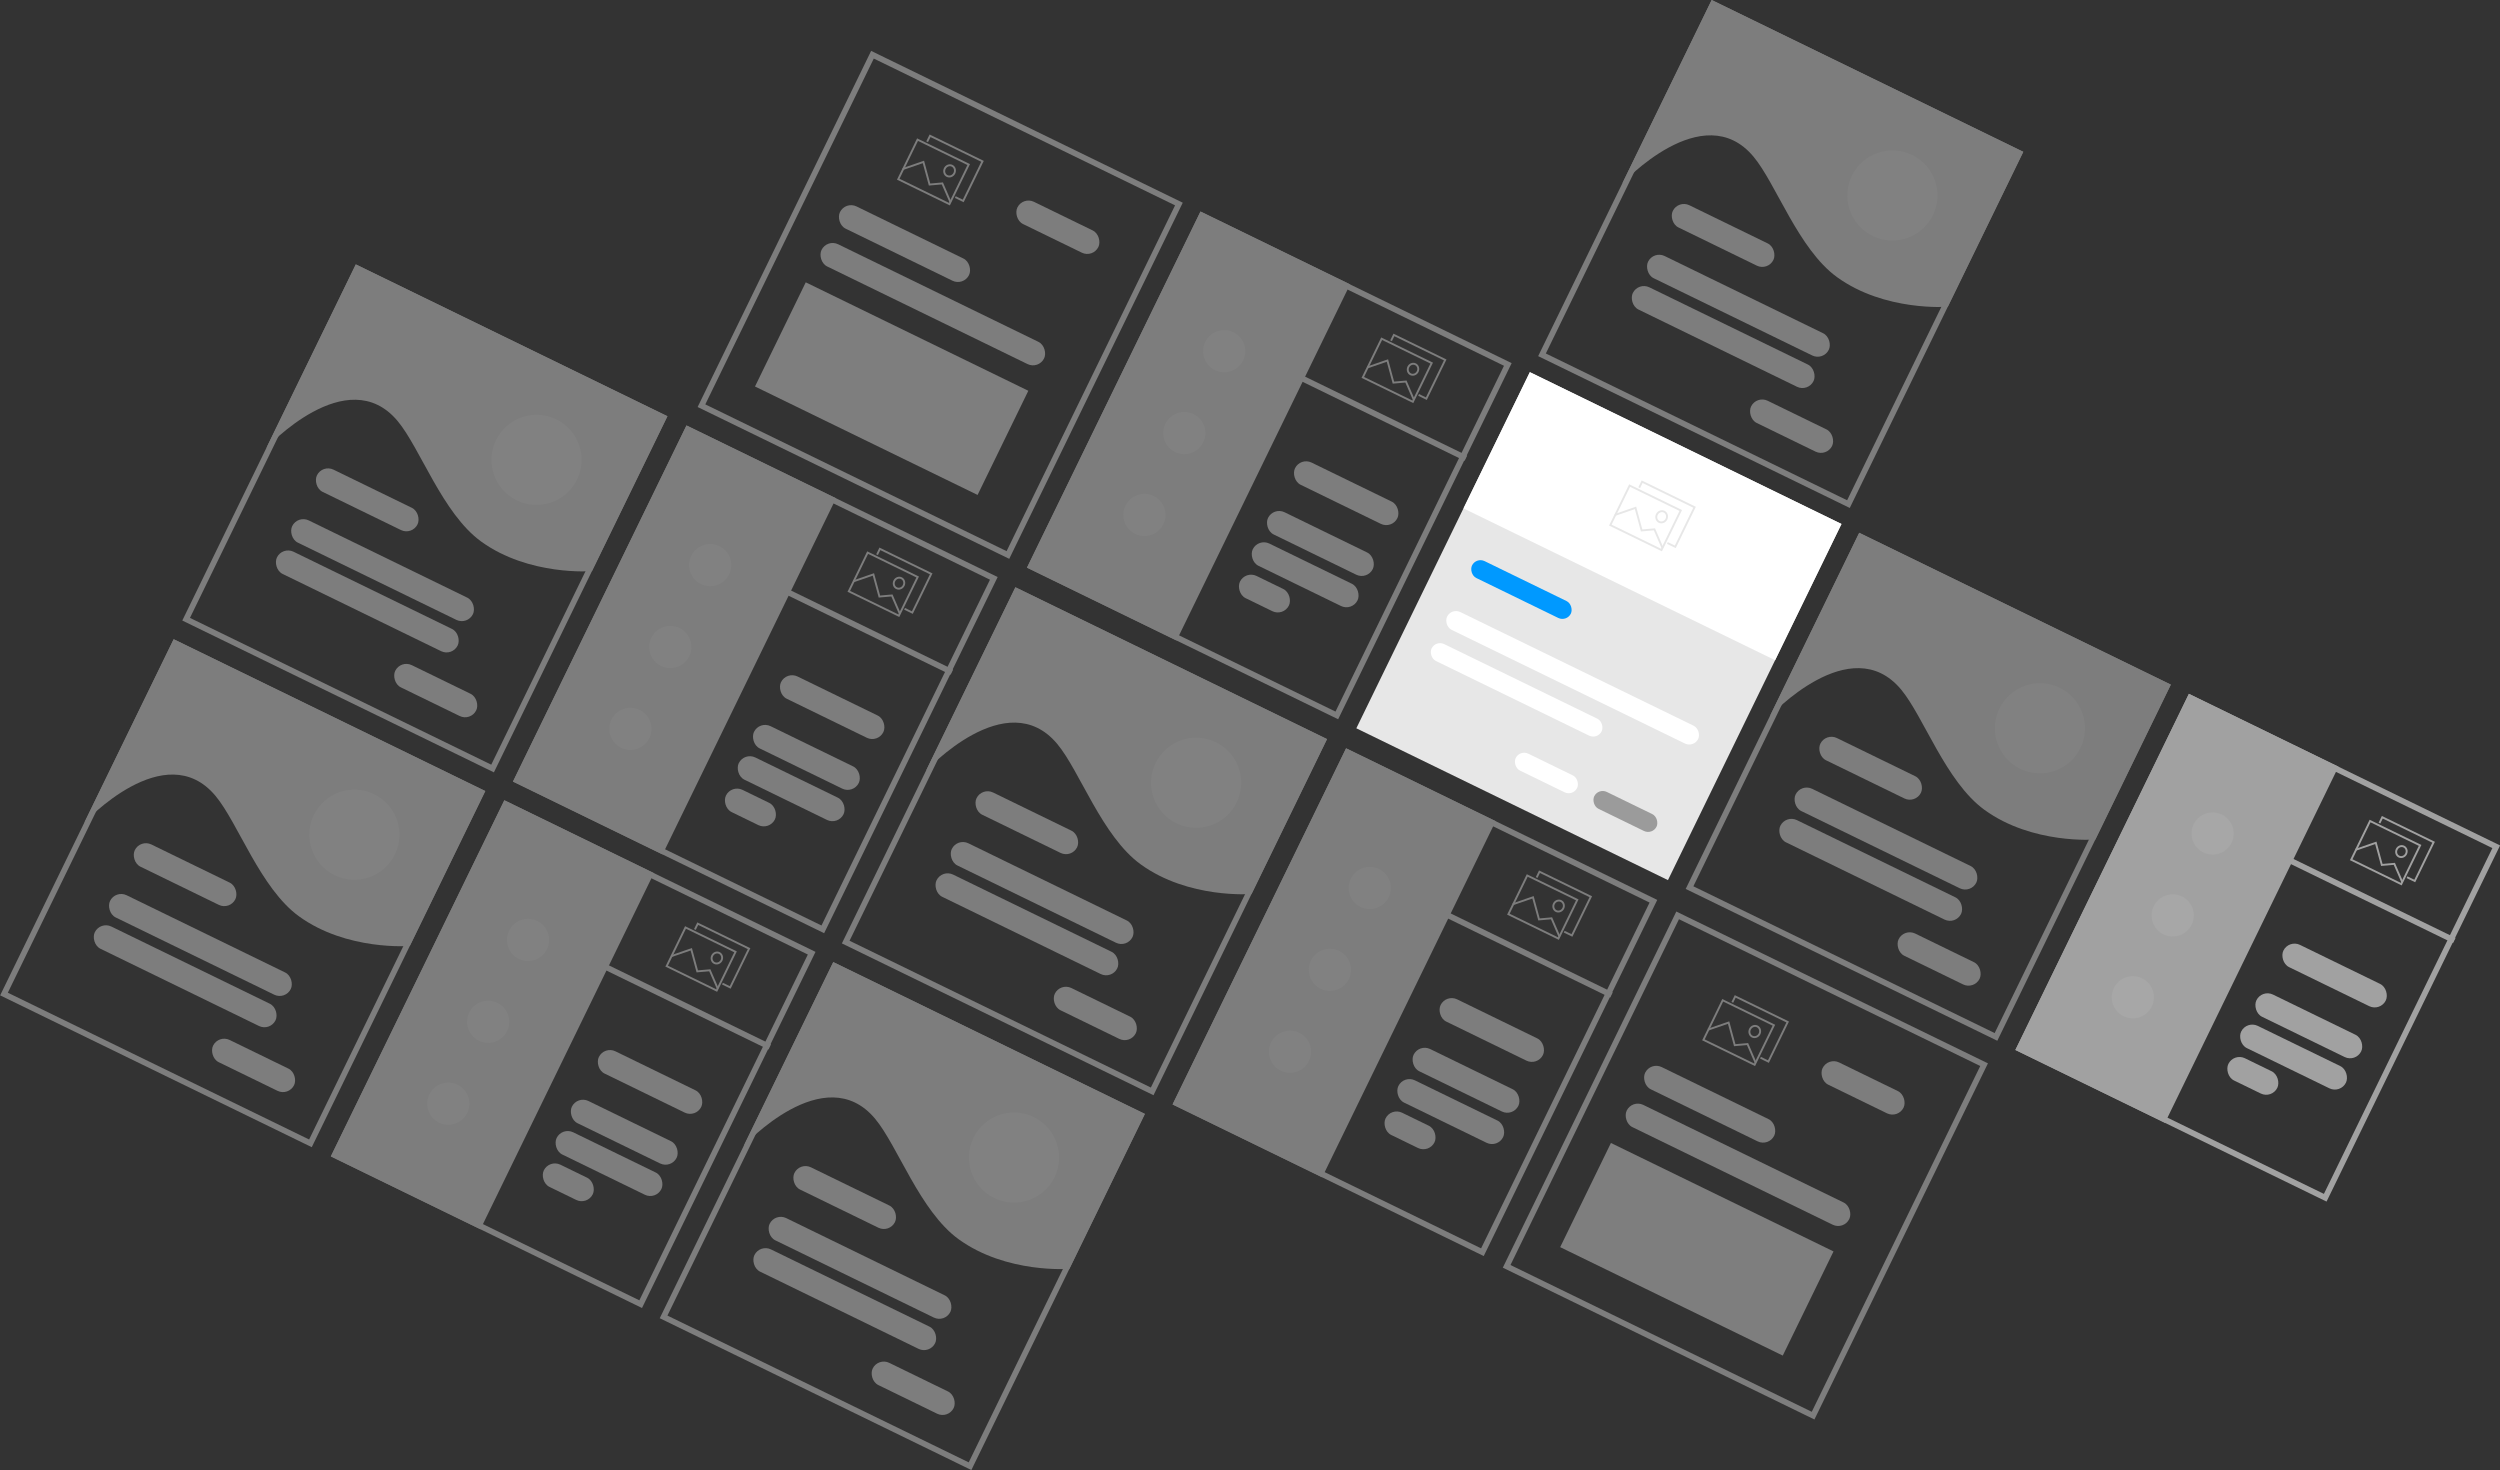 <svg xmlns="http://www.w3.org/2000/svg" xmlns:xlink="http://www.w3.org/1999/xlink" width="2607.914" height="1533.558" viewBox="0 0 2607.914 1533.558">
  <rect x="0" y="0" width="2607.914" height="1533.558" fill="#333333" stroke="none"/>
  <defs>
    <clipPath id="clip-path">
      <rect width="45.458" height="243.82" fill="none"/>
    </clipPath>
  </defs>
  <g id="Group_10" data-name="Group 10" transform="translate(256.133 82.637)">
    <g id="Group_6" data-name="Group 6" transform="translate(-66.133 -81.637)">
      <g id="sample1" transform="matrix(0.899, 0.438, -0.438, 0.899, 1062.31, 219.65)" opacity="0.4">
        <g id="Rectangle_4" data-name="Rectangle 4" transform="translate(0)" fill="none" stroke="#ebebeb" stroke-width="6">
          <rect width="361.08" height="413.253" stroke="none"/>
          <rect x="3" y="3" width="355.08" height="407.253" fill="none"/>
        </g>
        <rect id="Rectangle_5" data-name="Rectangle 5" width="173.566" height="413.253" transform="translate(0)" fill="#ebebeb"/>
        <g id="basic_picture_multiple" transform="translate(227.635 27.36)">
          <g id="Group_1" data-name="Group 1" transform="translate(0.363 9.143)">
            <rect id="Rectangle_6" data-name="Rectangle 6" width="58.079" height="44.915" fill="none" stroke="#ebebeb" stroke-miterlimit="10" stroke-width="2"/>
          </g>
          <path id="Path_1" data-name="Path 1" d="M0,6.742V0H59.557V44.949h-8.99" transform="translate(10.113)" fill="none" stroke="#ebebeb" stroke-miterlimit="10" stroke-width="2"/>
          <path id="Path_2" data-name="Path 2" d="M0,15.732,15.732,0,31.464,17.98,42.7,11.237,58.433,24.722" transform="translate(0 26.969)" fill="none" stroke="#ebebeb" stroke-miterlimit="10" stroke-width="2"/>
          <ellipse id="Ellipse_1" data-name="Ellipse 1" cx="5.421" cy="5.808" rx="5.421" ry="5.808" transform="translate(38.308 17.661)" fill="none" stroke="#ebebeb" stroke-miterlimit="10" stroke-width="2"/>
        </g>
        <rect id="Rectangle_7" data-name="Rectangle 7" width="118.81" height="25.828" rx="12.914" transform="translate(205.933 184.673)" fill="#ebebeb"/>
        <rect id="Rectangle_7-2" data-name="Rectangle 7" width="121.597" height="25.828" rx="12.914" transform="translate(203.323 243.594)" fill="#ebebeb"/>
        <rect id="Rectangle_7-3" data-name="Rectangle 7" width="121.597" height="25.828" rx="12.914" transform="translate(203.323 279.915)" fill="#ebebeb"/>
        <rect id="Rectangle_9" data-name="Rectangle 9" width="56.822" height="25.828" rx="12.914" transform="translate(206.11 316.139)" fill="#ebebeb"/>
        <line id="Line_1" data-name="Line 1" x2="346.1" transform="translate(15.497 110.065)" fill="none" stroke="#ebebeb" stroke-width="6"/>
        <g id="Repeat_Grid_1" data-name="Repeat Grid 1" transform="translate(64.054 98.148)" clip-path="url(#clip-path)">
          <g transform="translate(-242 -1253)">
            <circle id="Ellipse_2" data-name="Ellipse 2" cx="22" cy="22" r="22" transform="translate(242 1253)" fill="#f5f5f5"/>
          </g>
          <g transform="translate(-242 -1158)">
            <circle id="Ellipse_2-2" data-name="Ellipse 2" cx="22" cy="22" r="22" transform="translate(242 1253)" fill="#f5f5f5"/>
          </g>
          <g transform="translate(-242 -1063)">
            <circle id="Ellipse_2-3" data-name="Ellipse 2" cx="22" cy="22" r="22" transform="translate(242 1253)" fill="#f5f5f5"/>
          </g>
        </g>
      </g>
      <g id="sample1-2" data-name="sample1" transform="matrix(0.899, 0.438, -0.438, 0.899, 1214.181, 779.608)" opacity="0.4">
        <g id="Rectangle_4-2" data-name="Rectangle 4" transform="translate(0)" fill="none" stroke="#ebebeb" stroke-width="6">
          <rect width="361.08" height="413.253" stroke="none"/>
          <rect x="3" y="3" width="355.08" height="407.253" fill="none"/>
        </g>
        <rect id="Rectangle_5-2" data-name="Rectangle 5" width="173.566" height="413.253" transform="translate(0)" fill="#ebebeb"/>
        <g id="basic_picture_multiple-2" data-name="basic_picture_multiple" transform="translate(227.635 27.36)">
          <g id="Group_1-2" data-name="Group 1" transform="translate(0.363 9.143)">
            <rect id="Rectangle_6-2" data-name="Rectangle 6" width="58.079" height="44.915" fill="none" stroke="#ebebeb" stroke-miterlimit="10" stroke-width="2"/>
          </g>
          <path id="Path_1-2" data-name="Path 1" d="M0,6.742V0H59.557V44.949h-8.99" transform="translate(10.113)" fill="none" stroke="#ebebeb" stroke-miterlimit="10" stroke-width="2"/>
          <path id="Path_2-2" data-name="Path 2" d="M0,15.732,15.732,0,31.464,17.98,42.7,11.237,58.433,24.722" transform="translate(0 26.969)" fill="none" stroke="#ebebeb" stroke-miterlimit="10" stroke-width="2"/>
          <ellipse id="Ellipse_1-2" data-name="Ellipse 1" cx="5.421" cy="5.808" rx="5.421" ry="5.808" transform="translate(38.308 17.661)" fill="none" stroke="#ebebeb" stroke-miterlimit="10" stroke-width="2"/>
        </g>
        <rect id="Rectangle_7-4" data-name="Rectangle 7" width="118.81" height="25.828" rx="12.914" transform="translate(205.933 184.673)" fill="#ebebeb"/>
        <rect id="Rectangle_7-5" data-name="Rectangle 7" width="121.597" height="25.828" rx="12.914" transform="translate(203.323 243.594)" fill="#ebebeb"/>
        <rect id="Rectangle_7-6" data-name="Rectangle 7" width="121.597" height="25.828" rx="12.914" transform="translate(203.323 279.915)" fill="#ebebeb"/>
        <rect id="Rectangle_9-2" data-name="Rectangle 9" width="56.822" height="25.828" rx="12.914" transform="translate(206.11 316.139)" fill="#ebebeb"/>
        <line id="Line_1-2" data-name="Line 1" x2="346.1" transform="translate(15.497 110.065)" fill="none" stroke="#ebebeb" stroke-width="6"/>
        <g id="Repeat_Grid_1-2" data-name="Repeat Grid 1" transform="translate(64.054 98.148)" clip-path="url(#clip-path)">
          <g transform="translate(-242 -1253)">
            <circle id="Ellipse_2-4" data-name="Ellipse 2" cx="22" cy="22" r="22" transform="translate(242 1253)" fill="#f5f5f5"/>
          </g>
          <g transform="translate(-242 -1158)">
            <circle id="Ellipse_2-5" data-name="Ellipse 2" cx="22" cy="22" r="22" transform="translate(242 1253)" fill="#f5f5f5"/>
          </g>
          <g transform="translate(-242 -1063)">
            <circle id="Ellipse_2-6" data-name="Ellipse 2" cx="22" cy="22" r="22" transform="translate(242 1253)" fill="#f5f5f5"/>
          </g>
        </g>
      </g>
      <g id="sample1-3" data-name="sample1" transform="matrix(0.899, 0.438, -0.438, 0.899, 526.114, 442.806)" opacity="0.4">
        <g id="Rectangle_4-3" data-name="Rectangle 4" transform="translate(0)" fill="none" stroke="#ebebeb" stroke-width="6">
          <rect width="361.08" height="413.253" stroke="none"/>
          <rect x="3" y="3" width="355.08" height="407.253" fill="none"/>
        </g>
        <rect id="Rectangle_5-3" data-name="Rectangle 5" width="173.566" height="413.253" transform="translate(0)" fill="#ebebeb"/>
        <g id="basic_picture_multiple-3" data-name="basic_picture_multiple" transform="translate(227.635 27.36)">
          <g id="Group_1-3" data-name="Group 1" transform="translate(0.363 9.143)">
            <rect id="Rectangle_6-3" data-name="Rectangle 6" width="58.079" height="44.915" fill="none" stroke="#ebebeb" stroke-miterlimit="10" stroke-width="2"/>
          </g>
          <path id="Path_1-3" data-name="Path 1" d="M0,6.742V0H59.557V44.949h-8.99" transform="translate(10.113)" fill="none" stroke="#ebebeb" stroke-miterlimit="10" stroke-width="2"/>
          <path id="Path_2-3" data-name="Path 2" d="M0,15.732,15.732,0,31.464,17.98,42.7,11.237,58.433,24.722" transform="translate(0 26.969)" fill="none" stroke="#ebebeb" stroke-miterlimit="10" stroke-width="2"/>
          <ellipse id="Ellipse_1-3" data-name="Ellipse 1" cx="5.421" cy="5.808" rx="5.421" ry="5.808" transform="translate(38.308 17.661)" fill="none" stroke="#ebebeb" stroke-miterlimit="10" stroke-width="2"/>
        </g>
        <rect id="Rectangle_7-7" data-name="Rectangle 7" width="118.81" height="25.828" rx="12.914" transform="translate(205.933 184.673)" fill="#ebebeb"/>
        <rect id="Rectangle_7-8" data-name="Rectangle 7" width="121.597" height="25.828" rx="12.914" transform="translate(203.323 243.594)" fill="#ebebeb"/>
        <rect id="Rectangle_7-9" data-name="Rectangle 7" width="121.597" height="25.828" rx="12.914" transform="translate(203.323 279.915)" fill="#ebebeb"/>
        <rect id="Rectangle_9-3" data-name="Rectangle 9" width="56.822" height="25.828" rx="12.914" transform="translate(206.11 316.139)" fill="#ebebeb"/>
        <line id="Line_1-3" data-name="Line 1" x2="346.1" transform="translate(15.497 110.065)" fill="none" stroke="#ebebeb" stroke-width="6"/>
        <g id="Repeat_Grid_1-3" data-name="Repeat Grid 1" transform="translate(64.054 98.148)" clip-path="url(#clip-path)">
          <g transform="translate(-242 -1253)">
            <circle id="Ellipse_2-7" data-name="Ellipse 2" cx="22" cy="22" r="22" transform="translate(242 1253)" fill="#f5f5f5"/>
          </g>
          <g transform="translate(-242 -1158)">
            <circle id="Ellipse_2-8" data-name="Ellipse 2" cx="22" cy="22" r="22" transform="translate(242 1253)" fill="#f5f5f5"/>
          </g>
          <g transform="translate(-242 -1063)">
            <circle id="Ellipse_2-9" data-name="Ellipse 2" cx="22" cy="22" r="22" transform="translate(242 1253)" fill="#f5f5f5"/>
          </g>
        </g>
      </g>
      <g id="sample1-4" data-name="sample1" transform="matrix(0.899, 0.438, -0.438, 0.899, 336.114, 833.806)" opacity="0.4">
        <g id="Rectangle_4-4" data-name="Rectangle 4" transform="translate(0)" fill="none" stroke="#ebebeb" stroke-width="6">
          <rect width="361.08" height="413.253" stroke="none"/>
          <rect x="3" y="3" width="355.08" height="407.253" fill="none"/>
        </g>
        <rect id="Rectangle_5-4" data-name="Rectangle 5" width="173.566" height="413.253" transform="translate(0)" fill="#ebebeb"/>
        <g id="basic_picture_multiple-4" data-name="basic_picture_multiple" transform="translate(227.635 27.36)">
          <g id="Group_1-4" data-name="Group 1" transform="translate(0.363 9.143)">
            <rect id="Rectangle_6-4" data-name="Rectangle 6" width="58.079" height="44.915" fill="none" stroke="#ebebeb" stroke-miterlimit="10" stroke-width="2"/>
          </g>
          <path id="Path_1-4" data-name="Path 1" d="M0,6.742V0H59.557V44.949h-8.99" transform="translate(10.113)" fill="none" stroke="#ebebeb" stroke-miterlimit="10" stroke-width="2"/>
          <path id="Path_2-4" data-name="Path 2" d="M0,15.732,15.732,0,31.464,17.98,42.7,11.237,58.433,24.722" transform="translate(0 26.969)" fill="none" stroke="#ebebeb" stroke-miterlimit="10" stroke-width="2"/>
          <ellipse id="Ellipse_1-4" data-name="Ellipse 1" cx="5.421" cy="5.808" rx="5.421" ry="5.808" transform="translate(38.308 17.661)" fill="none" stroke="#ebebeb" stroke-miterlimit="10" stroke-width="2"/>
        </g>
        <rect id="Rectangle_7-10" data-name="Rectangle 7" width="118.81" height="25.828" rx="12.914" transform="translate(205.933 184.673)" fill="#ebebeb"/>
        <rect id="Rectangle_7-11" data-name="Rectangle 7" width="121.597" height="25.828" rx="12.914" transform="translate(203.323 243.594)" fill="#ebebeb"/>
        <rect id="Rectangle_7-12" data-name="Rectangle 7" width="121.597" height="25.828" rx="12.914" transform="translate(203.323 279.915)" fill="#ebebeb"/>
        <rect id="Rectangle_9-4" data-name="Rectangle 9" width="56.822" height="25.828" rx="12.914" transform="translate(206.11 316.139)" fill="#ebebeb"/>
        <line id="Line_1-4" data-name="Line 1" x2="346.1" transform="translate(15.497 110.065)" fill="none" stroke="#ebebeb" stroke-width="6"/>
        <g id="Repeat_Grid_1-4" data-name="Repeat Grid 1" transform="translate(64.054 98.148)" clip-path="url(#clip-path)">
          <g transform="translate(-242 -1253)">
            <circle id="Ellipse_2-10" data-name="Ellipse 2" cx="22" cy="22" r="22" transform="translate(242 1253)" fill="#f5f5f5"/>
          </g>
          <g transform="translate(-242 -1158)">
            <circle id="Ellipse_2-11" data-name="Ellipse 2" cx="22" cy="22" r="22" transform="translate(242 1253)" fill="#f5f5f5"/>
          </g>
          <g transform="translate(-242 -1063)">
            <circle id="Ellipse_2-12" data-name="Ellipse 2" cx="22" cy="22" r="22" transform="translate(242 1253)" fill="#f5f5f5"/>
          </g>
        </g>
      </g>
      <g id="sample1-5" data-name="sample1" transform="matrix(0.899, 0.438, -0.438, 0.899, 2093.377, 722.786)" opacity="0.6">
        <g id="Rectangle_4-5" data-name="Rectangle 4" transform="translate(0)" fill="none" stroke="#ebebeb" stroke-width="6">
          <rect width="361.08" height="413.253" stroke="none"/>
          <rect x="3" y="3" width="355.08" height="407.253" fill="none"/>
        </g>
        <rect id="Rectangle_5-5" data-name="Rectangle 5" width="173.566" height="413.253" transform="translate(0)" fill="#ebebeb"/>
        <g id="basic_picture_multiple-5" data-name="basic_picture_multiple" transform="translate(227.635 27.36)">
          <g id="Group_1-5" data-name="Group 1" transform="translate(0.363 9.143)">
            <rect id="Rectangle_6-5" data-name="Rectangle 6" width="58.079" height="44.915" fill="none" stroke="#ebebeb" stroke-miterlimit="10" stroke-width="2"/>
          </g>
          <path id="Path_1-5" data-name="Path 1" d="M0,6.742V0H59.557V44.949h-8.99" transform="translate(10.113)" fill="none" stroke="#ebebeb" stroke-miterlimit="10" stroke-width="2"/>
          <path id="Path_2-5" data-name="Path 2" d="M0,15.732,15.732,0,31.464,17.98,42.7,11.237,58.433,24.722" transform="translate(0 26.969)" fill="none" stroke="#ebebeb" stroke-miterlimit="10" stroke-width="2"/>
          <ellipse id="Ellipse_1-5" data-name="Ellipse 1" cx="5.421" cy="5.808" rx="5.421" ry="5.808" transform="translate(38.308 17.661)" fill="none" stroke="#ebebeb" stroke-miterlimit="10" stroke-width="2"/>
        </g>
        <rect id="Rectangle_7-13" data-name="Rectangle 7" width="118.81" height="25.828" rx="12.914" transform="translate(205.933 184.673)" fill="#ebebeb"/>
        <rect id="Rectangle_7-14" data-name="Rectangle 7" width="121.597" height="25.828" rx="12.914" transform="translate(203.323 243.594)" fill="#ebebeb"/>
        <rect id="Rectangle_7-15" data-name="Rectangle 7" width="121.597" height="25.828" rx="12.914" transform="translate(203.323 279.915)" fill="#ebebeb"/>
        <rect id="Rectangle_9-5" data-name="Rectangle 9" width="56.822" height="25.828" rx="12.914" transform="translate(206.11 316.139)" fill="#ebebeb"/>
        <line id="Line_1-5" data-name="Line 1" x2="346.1" transform="translate(15.497 110.065)" fill="none" stroke="#ebebeb" stroke-width="6"/>
        <g id="Repeat_Grid_1-5" data-name="Repeat Grid 1" transform="translate(64.054 98.148)" clip-path="url(#clip-path)">
          <g transform="translate(-242 -1253)">
            <circle id="Ellipse_2-13" data-name="Ellipse 2" cx="22" cy="22" r="22" transform="translate(242 1253)" fill="#f5f5f5"/>
          </g>
          <g transform="translate(-242 -1158)">
            <circle id="Ellipse_2-14" data-name="Ellipse 2" cx="22" cy="22" r="22" transform="translate(242 1253)" fill="#f5f5f5"/>
          </g>
          <g transform="translate(-242 -1063)">
            <circle id="Ellipse_2-15" data-name="Ellipse 2" cx="22" cy="22" r="22" transform="translate(242 1253)" fill="#f5f5f5"/>
          </g>
        </g>
      </g>
      <g id="sample3" transform="matrix(0.899, 0.438, -0.438, 0.899, 718.738, 52.078)" opacity="0.4">
        <g id="Rectangle_4-6" data-name="Rectangle 4" transform="translate(0)" fill="none" stroke="#ebebeb" stroke-width="6">
          <rect width="361.597" height="413.253" stroke="none"/>
          <rect x="3" y="3" width="355.597" height="407.253" fill="none"/>
        </g>
        <g id="basic_picture_multiple-6" data-name="basic_picture_multiple" transform="translate(83.688 52.69)">
          <g id="Group_1-6" data-name="Group 1" transform="translate(0.371 9.346)">
            <rect id="Rectangle_6-6" data-name="Rectangle 6" width="59.373" height="45.915" fill="none" stroke="#ebebeb" stroke-miterlimit="10" stroke-width="2"/>
          </g>
          <path id="Path_1-6" data-name="Path 1" d="M0,6.893V0H60.884V45.95h-9.19" transform="translate(10.339)" fill="none" stroke="#ebebeb" stroke-miterlimit="10" stroke-width="2"/>
          <path id="Path_2-6" data-name="Path 2" d="M0,16.083,16.083,0,32.165,18.38l11.488-6.893L59.735,25.273" transform="translate(0 27.57)" fill="none" stroke="#ebebeb" stroke-miterlimit="10" stroke-width="2"/>
          <ellipse id="Ellipse_1-6" data-name="Ellipse 1" cx="5.541" cy="5.937" rx="5.541" ry="5.937" transform="translate(39.161 18.055)" fill="none" stroke="#ebebeb" stroke-miterlimit="10" stroke-width="2"/>
        </g>
        <rect id="Rectangle_7-16" data-name="Rectangle 7" width="149.804" height="25.828" rx="12.914" transform="translate(44.425 152.549)" fill="#ebebeb"/>
        <rect id="Rectangle_7-17" data-name="Rectangle 7" width="258.283" height="25.828" rx="12.914" transform="translate(44.425 196.425)" fill="#ebebeb"/>
        <rect id="Rectangle_9-6" data-name="Rectangle 9" width="94.015" height="25.828" rx="12.914" transform="translate(208.693 67.154)" fill="#ebebeb"/>
        <rect id="Rectangle_17" data-name="Rectangle 17" width="258.283" height="120.877" transform="translate(44.425 246.919)" fill="#eee"/>
      </g>
      <g id="sample3-2" data-name="sample3" transform="matrix(0.899, 0.438, -0.438, 0.899, 1558.675, 949.871)" opacity="0.4">
        <g id="Rectangle_4-7" data-name="Rectangle 4" transform="translate(0)" fill="none" stroke="#ebebeb" stroke-width="6">
          <rect width="361.597" height="413.253" stroke="none"/>
          <rect x="3" y="3" width="355.597" height="407.253" fill="none"/>
        </g>
        <g id="basic_picture_multiple-7" data-name="basic_picture_multiple" transform="translate(83.688 52.69)">
          <g id="Group_1-7" data-name="Group 1" transform="translate(0.371 9.346)">
            <rect id="Rectangle_6-7" data-name="Rectangle 6" width="59.373" height="45.915" fill="none" stroke="#ebebeb" stroke-miterlimit="10" stroke-width="2"/>
          </g>
          <path id="Path_1-7" data-name="Path 1" d="M0,6.893V0H60.884V45.95h-9.19" transform="translate(10.339)" fill="none" stroke="#ebebeb" stroke-miterlimit="10" stroke-width="2"/>
          <path id="Path_2-7" data-name="Path 2" d="M0,16.083,16.083,0,32.165,18.38l11.488-6.893L59.735,25.273" transform="translate(0 27.57)" fill="none" stroke="#ebebeb" stroke-miterlimit="10" stroke-width="2"/>
          <ellipse id="Ellipse_1-7" data-name="Ellipse 1" cx="5.541" cy="5.937" rx="5.541" ry="5.937" transform="translate(39.161 18.055)" fill="none" stroke="#ebebeb" stroke-miterlimit="10" stroke-width="2"/>
        </g>
        <rect id="Rectangle_7-18" data-name="Rectangle 7" width="149.804" height="25.828" rx="12.914" transform="translate(44.425 152.549)" fill="#ebebeb"/>
        <rect id="Rectangle_7-19" data-name="Rectangle 7" width="258.283" height="25.828" rx="12.914" transform="translate(44.425 196.425)" fill="#ebebeb"/>
        <rect id="Rectangle_9-7" data-name="Rectangle 9" width="94.015" height="25.828" rx="12.914" transform="translate(208.693 67.154)" fill="#ebebeb"/>
        <rect id="Rectangle_17-2" data-name="Rectangle 17" width="258.283" height="120.877" transform="translate(44.425 246.919)" fill="#eee"/>
      </g>
      <g id="Group_2" data-name="Group 2" transform="matrix(0.899, 0.438, -0.438, 0.899, 1749.455, 554.793)" opacity="0.4">
        <g id="sample2" transform="translate(0 0)">
          <g id="Rectangle_11" data-name="Rectangle 11" transform="translate(0)" fill="none" stroke="#ebebeb" stroke-width="6">
            <rect width="361.597" height="413.253" stroke="none"/>
            <rect x="3" y="3" width="355.597" height="407.253" fill="none"/>
          </g>
          <path id="Path_3" data-name="Path 3" d="M0,0H361.6V179.765s-56.7,33.557-117.566,22.823c-49-8.643-99.738-59.777-133.2-74.787C35.79,94.147,0,213.058,0,213.058Z" transform="translate(0)" fill="#ebebeb"/>
          <rect id="Rectangle_16" data-name="Rectangle 16" width="116.744" height="25.828" rx="12.914" transform="translate(59.922 202.656)" fill="#ebebeb"/>
          <rect id="Rectangle_14" data-name="Rectangle 14" width="209.726" height="25.828" rx="12.914" transform="translate(59.922 261.577)" fill="#ebebeb"/>
          <rect id="Rectangle_12" data-name="Rectangle 12" width="209.726" height="25.828" rx="12.914" transform="translate(59.922 297.898)" fill="#ebebeb"/>
          <rect id="Rectangle_15" data-name="Rectangle 15" width="94.015" height="25.828" rx="12.914" transform="translate(222.659 350.232)" fill="#ebebeb"/>
        </g>
        <circle id="Ellipse_3" data-name="Ellipse 3" cx="47.008" cy="47.008" r="47.008" transform="translate(211.792 53.723)" fill="#f5f5f5"/>
      </g>
      <g id="Group_4" data-name="Group 4" transform="matrix(0.899, 0.438, -0.438, 0.899, 869.225, 611.615)" opacity="0.4">
        <g id="sample2-2" data-name="sample2" transform="translate(0 0)">
          <g id="Rectangle_11-2" data-name="Rectangle 11" transform="translate(0)" fill="none" stroke="#ebebeb" stroke-width="6">
            <rect width="361.597" height="413.253" stroke="none"/>
            <rect x="3" y="3" width="355.597" height="407.253" fill="none"/>
          </g>
          <path id="Path_3-2" data-name="Path 3" d="M0,0H361.6V179.765s-56.7,33.557-117.566,22.823c-49-8.643-99.738-59.777-133.2-74.787C35.79,94.147,0,213.058,0,213.058Z" transform="translate(0)" fill="#ebebeb"/>
          <rect id="Rectangle_16-2" data-name="Rectangle 16" width="116.744" height="25.828" rx="12.914" transform="translate(59.922 202.656)" fill="#ebebeb"/>
          <rect id="Rectangle_14-2" data-name="Rectangle 14" width="209.726" height="25.828" rx="12.914" transform="translate(59.922 261.577)" fill="#ebebeb"/>
          <rect id="Rectangle_12-2" data-name="Rectangle 12" width="209.726" height="25.828" rx="12.914" transform="translate(59.922 297.898)" fill="#ebebeb"/>
          <rect id="Rectangle_15-2" data-name="Rectangle 15" width="94.015" height="25.828" rx="12.914" transform="translate(222.659 350.232)" fill="#ebebeb"/>
        </g>
        <circle id="Ellipse_3-2" data-name="Ellipse 3" cx="47.008" cy="47.008" r="47.008" transform="translate(211.792 53.723)" fill="#f5f5f5"/>
      </g>
      <g id="Group_8" data-name="Group 8" transform="matrix(0.899, 0.438, -0.438, 0.899, 679.225, 1002.615)" opacity="0.4">
        <g id="sample2-3" data-name="sample2" transform="translate(0 0)">
          <g id="Rectangle_11-3" data-name="Rectangle 11" transform="translate(0)" fill="none" stroke="#ebebeb" stroke-width="6">
            <rect width="361.597" height="413.253" stroke="none"/>
            <rect x="3" y="3" width="355.597" height="407.253" fill="none"/>
          </g>
          <path id="Path_3-3" data-name="Path 3" d="M0,0H361.6V179.765s-56.7,33.557-117.566,22.823c-49-8.643-99.738-59.777-133.2-74.787C35.79,94.147,0,213.058,0,213.058Z" transform="translate(0)" fill="#ebebeb"/>
          <rect id="Rectangle_16-3" data-name="Rectangle 16" width="116.744" height="25.828" rx="12.914" transform="translate(59.922 202.656)" fill="#ebebeb"/>
          <rect id="Rectangle_14-3" data-name="Rectangle 14" width="209.726" height="25.828" rx="12.914" transform="translate(59.922 261.577)" fill="#ebebeb"/>
          <rect id="Rectangle_12-3" data-name="Rectangle 12" width="209.726" height="25.828" rx="12.914" transform="translate(59.922 297.898)" fill="#ebebeb"/>
          <rect id="Rectangle_15-3" data-name="Rectangle 15" width="94.015" height="25.828" rx="12.914" transform="translate(222.659 350.232)" fill="#ebebeb"/>
        </g>
        <circle id="Ellipse_3-3" data-name="Ellipse 3" cx="47.008" cy="47.008" r="47.008" transform="translate(211.792 53.723)" fill="#f5f5f5"/>
      </g>
      <g id="Group_5" data-name="Group 5" transform="matrix(0.899, 0.438, -0.438, 0.899, 181.158, 274.813)" opacity="0.4">
        <g id="sample2-4" data-name="sample2" transform="translate(0 0)">
          <g id="Rectangle_11-4" data-name="Rectangle 11" transform="translate(0)" fill="none" stroke="#ebebeb" stroke-width="6">
            <rect width="361.597" height="413.253" stroke="none"/>
            <rect x="3" y="3" width="355.597" height="407.253" fill="none"/>
          </g>
          <path id="Path_3-4" data-name="Path 3" d="M0,0H361.6V179.765s-56.7,33.557-117.566,22.823c-49-8.643-99.738-59.777-133.2-74.787C35.79,94.147,0,213.058,0,213.058Z" transform="translate(0)" fill="#ebebeb"/>
          <rect id="Rectangle_16-4" data-name="Rectangle 16" width="116.744" height="25.828" rx="12.914" transform="translate(59.922 202.656)" fill="#ebebeb"/>
          <rect id="Rectangle_14-4" data-name="Rectangle 14" width="209.726" height="25.828" rx="12.914" transform="translate(59.922 261.577)" fill="#ebebeb"/>
          <rect id="Rectangle_12-4" data-name="Rectangle 12" width="209.726" height="25.828" rx="12.914" transform="translate(59.922 297.898)" fill="#ebebeb"/>
          <rect id="Rectangle_15-4" data-name="Rectangle 15" width="94.015" height="25.828" rx="12.914" transform="translate(222.659 350.232)" fill="#ebebeb"/>
        </g>
        <circle id="Ellipse_3-4" data-name="Ellipse 3" cx="47.008" cy="47.008" r="47.008" transform="translate(211.792 53.723)" fill="#f5f5f5"/>
      </g>
      <g id="Group_7" data-name="Group 7" transform="matrix(0.899, 0.438, -0.438, 0.899, -8.842, 665.813)" opacity="0.4">
        <g id="sample2-5" data-name="sample2" transform="translate(0 0)">
          <g id="Rectangle_11-5" data-name="Rectangle 11" transform="translate(0)" fill="none" stroke="#ebebeb" stroke-width="6">
            <rect width="361.597" height="413.253" stroke="none"/>
            <rect x="3" y="3" width="355.597" height="407.253" fill="none"/>
          </g>
          <path id="Path_3-5" data-name="Path 3" d="M0,0H361.6V179.765s-56.7,33.557-117.566,22.823c-49-8.643-99.738-59.777-133.2-74.787C35.79,94.147,0,213.058,0,213.058Z" transform="translate(0)" fill="#ebebeb"/>
          <rect id="Rectangle_16-5" data-name="Rectangle 16" width="116.744" height="25.828" rx="12.914" transform="translate(59.922 202.656)" fill="#ebebeb"/>
          <rect id="Rectangle_14-5" data-name="Rectangle 14" width="209.726" height="25.828" rx="12.914" transform="translate(59.922 261.577)" fill="#ebebeb"/>
          <rect id="Rectangle_12-5" data-name="Rectangle 12" width="209.726" height="25.828" rx="12.914" transform="translate(59.922 297.898)" fill="#ebebeb"/>
          <rect id="Rectangle_15-5" data-name="Rectangle 15" width="94.015" height="25.828" rx="12.914" transform="translate(222.659 350.232)" fill="#ebebeb"/>
        </g>
        <circle id="Ellipse_3-5" data-name="Ellipse 3" cx="47.008" cy="47.008" r="47.008" transform="translate(211.792 53.723)" fill="#f5f5f5"/>
      </g>
      <g id="Group_3" data-name="Group 3" transform="matrix(0.899, 0.438, -0.438, 0.899, 1595.551, -1)" opacity="0.4">
        <g id="sample2-6" data-name="sample2" transform="translate(0 0)">
          <g id="Rectangle_11-6" data-name="Rectangle 11" transform="translate(0)" fill="none" stroke="#ebebeb" stroke-width="6">
            <rect width="361.597" height="413.253" stroke="none"/>
            <rect x="3" y="3" width="355.597" height="407.253" fill="none"/>
          </g>
          <path id="Path_3-6" data-name="Path 3" d="M0,0H361.6V179.765s-56.7,33.557-117.566,22.823c-49-8.643-99.738-59.777-133.2-74.787C35.79,94.147,0,213.058,0,213.058Z" transform="translate(0)" fill="#ebebeb"/>
          <rect id="Rectangle_16-6" data-name="Rectangle 16" width="116.744" height="25.828" rx="12.914" transform="translate(59.922 202.656)" fill="#ebebeb"/>
          <rect id="Rectangle_14-6" data-name="Rectangle 14" width="209.726" height="25.828" rx="12.914" transform="translate(59.922 261.577)" fill="#ebebeb"/>
          <rect id="Rectangle_12-6" data-name="Rectangle 12" width="209.726" height="25.828" rx="12.914" transform="translate(59.922 297.898)" fill="#ebebeb"/>
          <rect id="Rectangle_15-6" data-name="Rectangle 15" width="94.015" height="25.828" rx="12.914" transform="translate(222.659 350.232)" fill="#ebebeb"/>
        </g>
        <circle id="Ellipse_3-6" data-name="Ellipse 3" cx="47.008" cy="47.008" r="47.008" transform="translate(211.792 53.723)" fill="#f5f5f5"/>
      </g>
    </g>
    <g id="card" transform="matrix(0.899, 0.438, -0.438, 0.899, 1339.75, 305.584)">
      <rect id="Rectangle_4-8" data-name="Rectangle 4" width="361.597" height="413.253" transform="translate(0 0)" fill="#e7e7e7"/>
      <rect id="Rectangle_5-6" data-name="Rectangle 5" width="361.597" height="158.069" transform="translate(0 0)" fill="#fff"/>
      <g id="basic_picture_multiple-8" data-name="basic_picture_multiple" transform="translate(145.004 51.431)">
        <g id="Group_1-8" data-name="Group 1" transform="translate(0.371 9.342)">
          <rect id="Rectangle_6-8" data-name="Rectangle 6" width="59.343" height="45.892" transform="translate(0 0)" fill="none" stroke="#e7e7e7" stroke-miterlimit="10" stroke-width="2"/>
        </g>
        <path id="Path_1-8" data-name="Path 1" d="M0,6.889V0H60.854V45.927H51.668" transform="translate(10.334)" fill="none" stroke="#e7e7e7" stroke-miterlimit="10" stroke-width="2"/>
        <path id="Path_2-8" data-name="Path 2" d="M0,16.075,16.075,0,32.149,18.371l11.482-6.889L59.706,25.26" transform="translate(0 27.556)" fill="none" stroke="#e7e7e7" stroke-miterlimit="10" stroke-width="2"/>
        <ellipse id="Ellipse_1-8" data-name="Ellipse 1" cx="5.539" cy="5.934" rx="5.539" ry="5.934" transform="translate(39.142 18.046)" fill="none" stroke="#e7e7e7" stroke-miterlimit="10" stroke-width="2"/>
      </g>
      <rect id="Rectangle_7-20" data-name="Rectangle 7" width="114.678" height="19.63" rx="9.815" transform="translate(34.093 197.882)" fill="#09f"/>
      <rect id="Rectangle_7-21" data-name="Rectangle 7" width="291.344" height="20.663" rx="10.331" transform="translate(34.093 256.735)" fill="#fff"/>
      <rect id="Rectangle_7-22" data-name="Rectangle 7" width="197.329" height="19.63" rx="9.815" transform="translate(34.093 294.148)" fill="#fff"/>
      <rect id="Rectangle_8" data-name="Rectangle 8" width="71.286" height="19.63" rx="9.815" transform="translate(163.037 358.497)" fill="#fff"/>
      <rect id="Rectangle_9-8" data-name="Rectangle 9" width="72.319" height="19.63" rx="9.815" transform="translate(254.151 358.497)" fill="#9b9b9b"/>
    </g>
  </g>
</svg>
